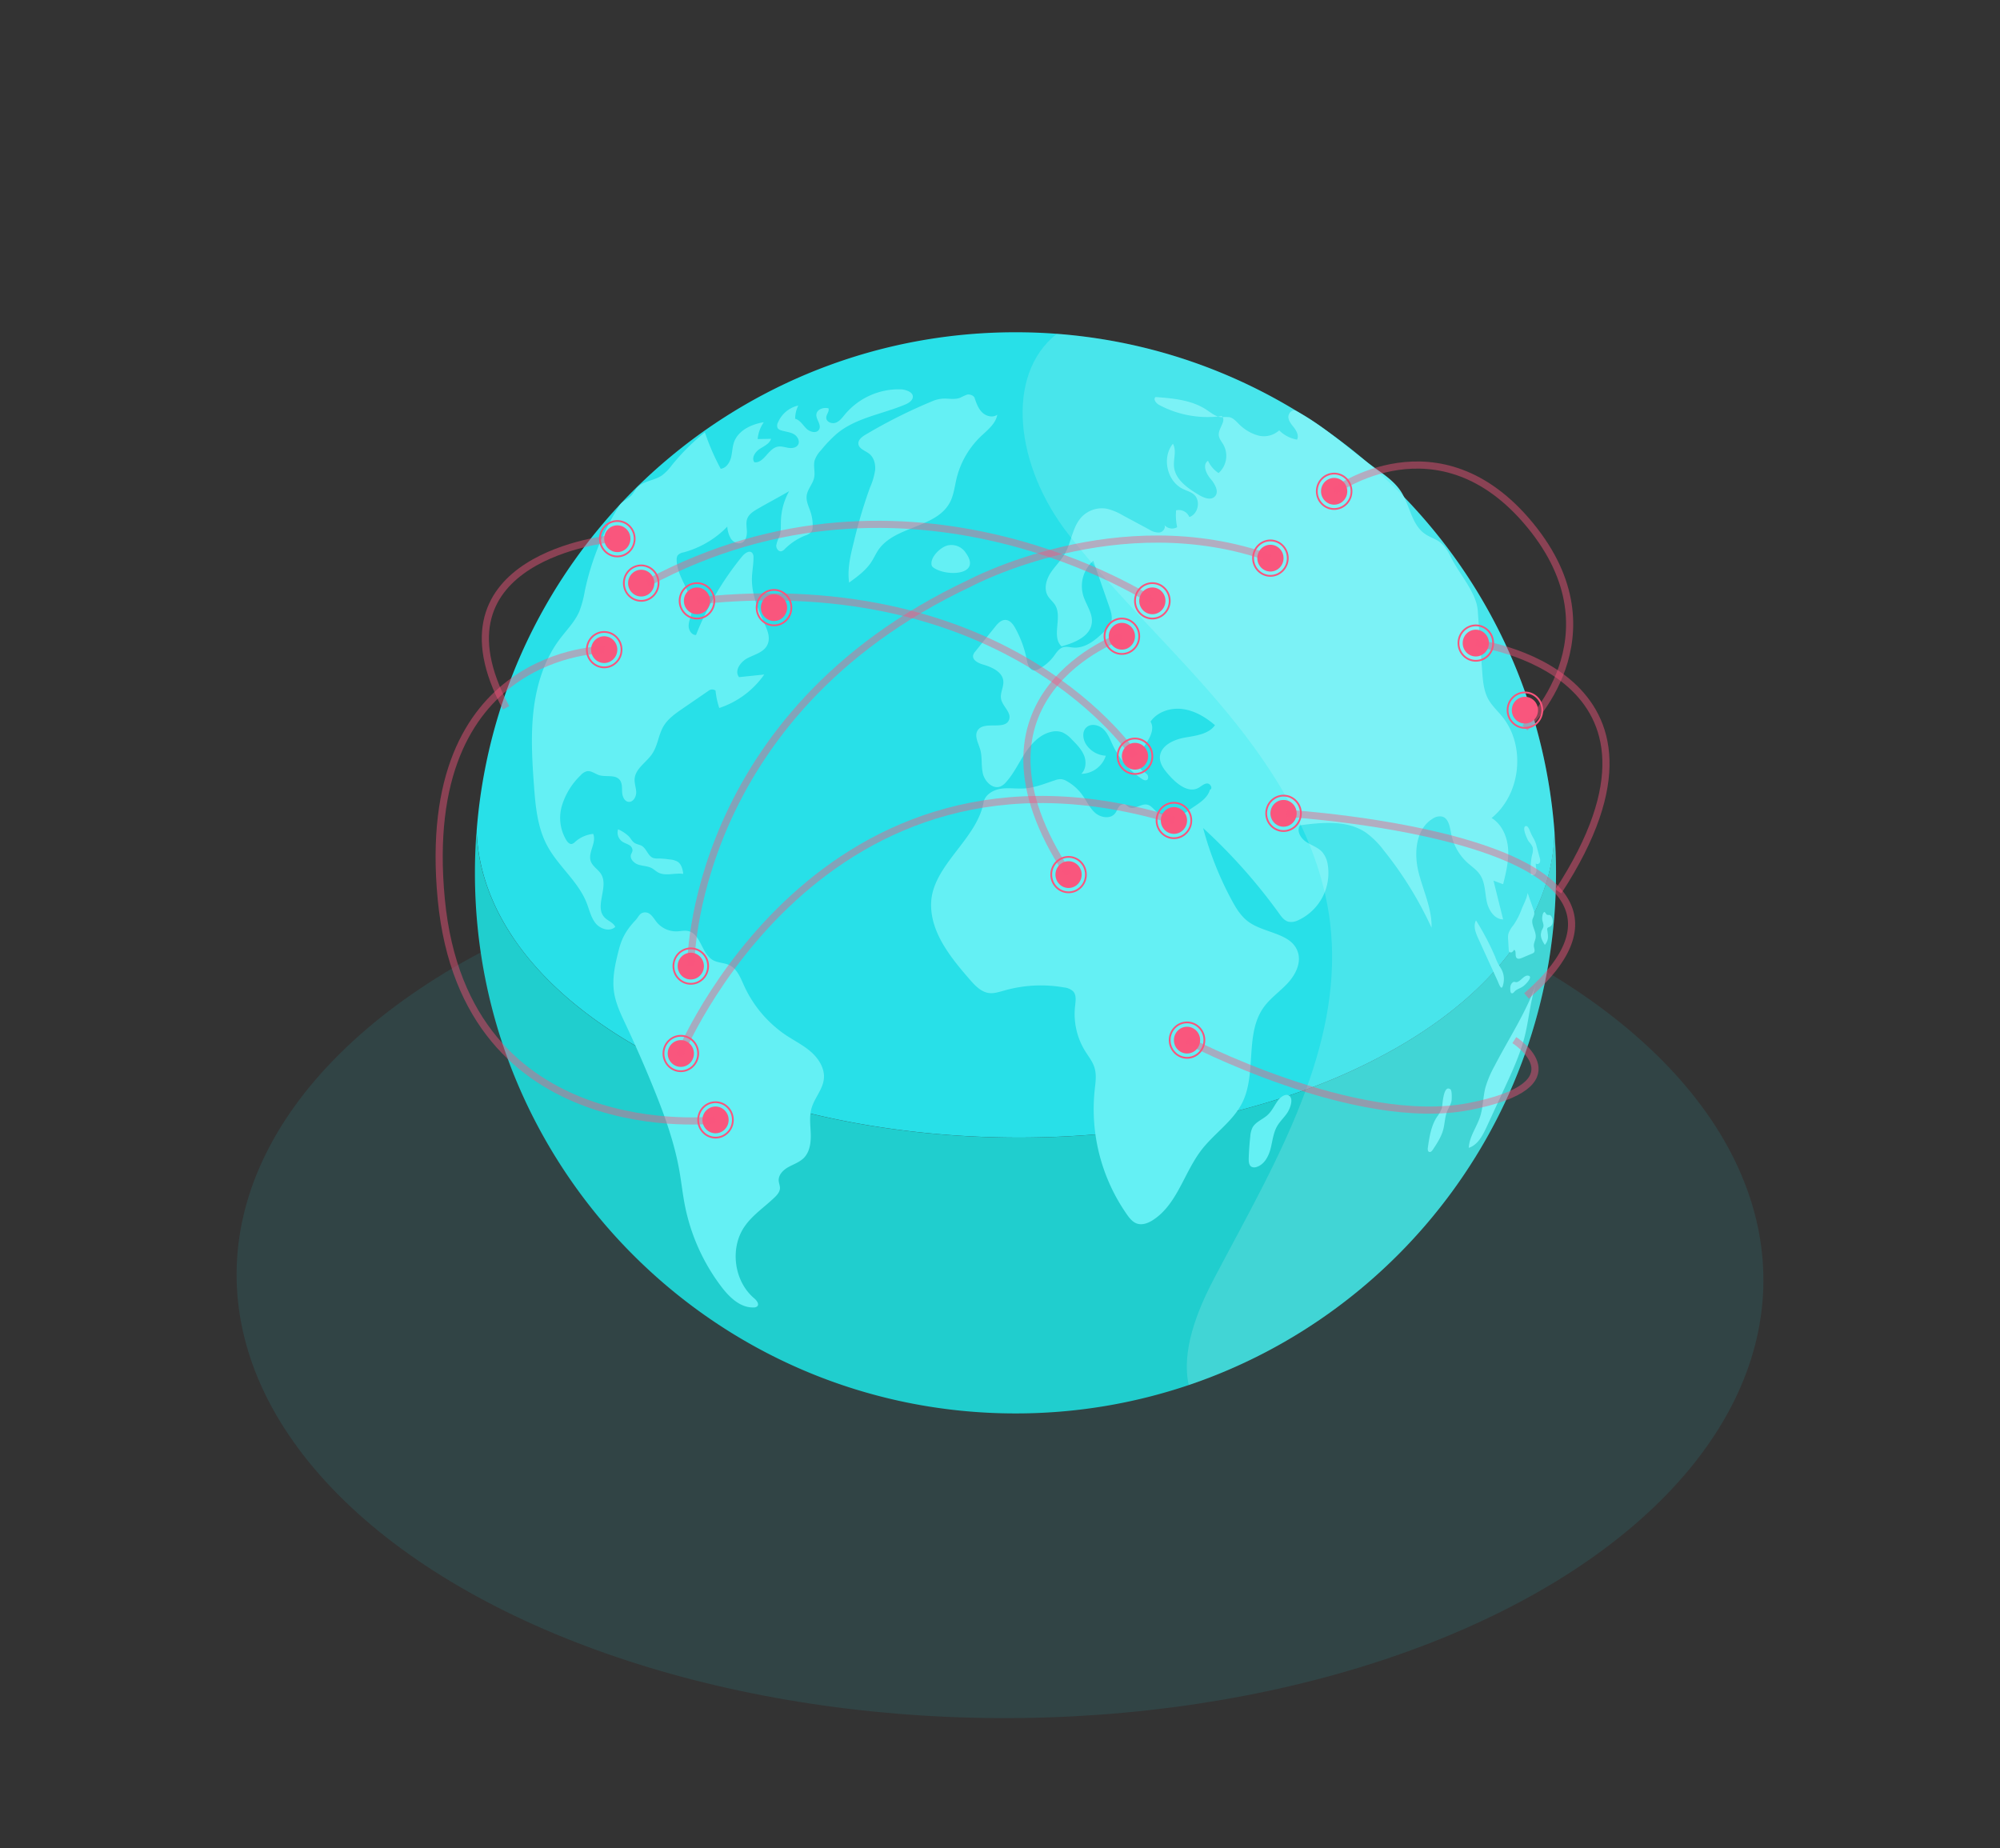 <svg id="Layer_1" data-name="Layer 1" xmlns="http://www.w3.org/2000/svg" viewBox="0 0 831 768"><rect x="0" y="0" width="831" height="768" fill="#333333" stroke="none"/><defs><style>.cls-1{fill:#27deee;opacity:0.1;}.cls-2{fill:#20cece;}.cls-3{fill:#28e0e8;}.cls-4{fill:#64f0f4;}.cls-5{fill:#fff;opacity:0.15;}.cls-6{fill:#f9567d;}.cls-7,.cls-8{fill:none;stroke:#f9567d;stroke-miterlimit:10;}.cls-7{stroke-width:0.74px;}.cls-8{stroke-width:2.97px;opacity:0.44;}</style></defs><title>Artboard 5 copy</title><ellipse class="cls-1" cx="415.5" cy="530.75" rx="183.13" ry="317.2" transform="translate(-117.49 943.36) rotate(-89.69)"/><path class="cls-2" d="M646.53,362.69c0,98.85-63.87,182.79-152.6,212.8a224.18,224.18,0,0,1-72,11.79c-124,0-224.6-100.56-224.6-224.59q0-8.82.68-17.46c1.14,32.34,23.17,64.54,66,89.29,75.86,43.8,192.15,49.93,278.59,18.23a243.57,243.57,0,0,0,38.16-17.66c42.75-24.66,64.43-56.93,65.1-89.37Q646.53,354.12,646.53,362.69Z"/><path class="cls-3" d="M645.9,345.69v0c-.67,32.44-22.35,64.71-65.1,89.37a243.57,243.57,0,0,1-38.16,17.66c-86.44,31.7-202.73,25.57-278.59-18.23-42.87-24.75-64.9-56.95-66-89.29a222.37,222.37,0,0,1,3.41-25.35c20-103.56,111.1-181.8,220.51-181.8q8.67,0,17.17.65C542.25,146.52,626,224,643.25,324.21,644.47,331.25,645.36,338.43,645.9,345.69Z"/><path class="cls-4" d="M404.94,165.32c.73,2.18,1.53,4.45,3.17,6.05s4.43,2.31,6.27.93c-.69,3.86-4.17,6.45-7,9.17a36,36,0,0,0-9.92,17.31c-.81,3.36-1.16,6.89-2.76,9.94-5.65,10.74-22.85,9.75-29.72,19.75-1.08,1.57-1.84,3.33-2.87,4.93-2.3,3.59-5.84,6.16-9.3,8.66-.83-5.71.61-11.48,2-17.06a204.72,204.72,0,0,1,6.71-22.54,27,27,0,0,0,2.1-7.18c.21-2.5-.51-5.23-2.49-6.77-1.65-1.29-4.26-2-4.46-4.08-.16-1.69,1.48-2.94,2.94-3.81a214.64,214.64,0,0,1,28.13-14.07,12.68,12.68,0,0,1,5.48-.92c1.92.08,3.91.33,5.71-.36a28.54,28.54,0,0,1,2.88-1.3C402.88,163.7,404.6,164.32,404.94,165.32Z"/><path class="cls-4" d="M257.12,210.41A109,109,0,0,0,243,245.49a45.1,45.1,0,0,1-2.31,8.6c-1.9,4.36-5.38,7.8-8.23,11.61-6.27,8.41-9.5,18.79-10.74,29.2s-.63,21,.14,31.42c.62,8.58,1.42,17.42,5.47,25,4.55,8.55,12.87,14.82,16.42,23.83,1.13,2.89,1.78,6.07,3.74,8.48s5.91,3.63,8.15,1.48c-.84-1.82-3.09-2.48-4.47-3.93-4.29-4.49,1.82-12.6-1.37-17.92-1.2-2-3.55-3.21-4.33-5.4-1.29-3.67,2.53-7.79,1-11.37a13.18,13.18,0,0,0-7.5,3.3,2.92,2.92,0,0,1-1.37.87c-.91.15-1.68-.65-2.19-1.41a17.85,17.85,0,0,1-1.94-14.45,29.27,29.27,0,0,1,7.79-12.67,5.17,5.17,0,0,1,2.57-1.67c1.75-.33,3.31,1,5,1.59,2.9.94,6.76-.37,8.66,2,1.1,1.36.91,3.3,1,5.05s.89,3.83,2.62,4.06c1.89.25,3.23-2,3.23-3.87s-.79-3.76-.65-5.66c.31-4.3,4.87-6.82,7.28-10.4s2.6-7.92,4.73-11.5c1.86-3.11,4.94-5.26,7.93-7.31l10.74-7.38a2.39,2.39,0,0,1,2.93-.12,34,34,0,0,0,1.55,7.25,36.82,36.82,0,0,0,18.69-13.91l-10.45,1.09c-2.11-2.59.6-6.42,3.58-7.93s6.69-2.43,8.15-5.43,0-6.29-1.31-9.21c-2.7-5.9-5.25-12.12-5.08-18.6.07-2.86.67-5.69.64-8.55a2.75,2.75,0,0,0-.56-1.93c-1.14-1.17-3,.13-4.07,1.39a122.45,122.45,0,0,0-19.24,32.74c-1.81.1-3.08-2-3.07-3.78s.85-3.53,1.19-5.32c1.43-7.64-6.13-14.37-6.16-22.14a3.23,3.23,0,0,1,.39-1.79,3.9,3.9,0,0,1,2.39-1.27,39.59,39.59,0,0,0,18.25-10.72,11.26,11.26,0,0,0,1.54,5.08c1,1.46,3.07,2.38,4.65,1.55s2-2.89,1.95-4.67-.47-3.64.17-5.3c.74-1.9,2.62-3.06,4.38-4.09,3.73-2.17,9.29-5.12,13-7.3a27.2,27.2,0,0,0-3.41,12.42c-.07,2.16.12,4.39-.62,6.42a14.17,14.17,0,0,0-1.31,3.6c-.11,1.28.88,2.78,2.14,2.53a3.15,3.15,0,0,0,1.46-1,25.64,25.64,0,0,1,8.47-5.56,5,5,0,0,0,2.63-1.72,3.89,3.89,0,0,0,.42-1.87,17.53,17.53,0,0,0-.82-6c-.73-2.28-1.95-4.54-1.67-6.91.33-2.76,2.61-4.94,3.13-7.66.44-2.3-.42-4.74.18-7a11.19,11.19,0,0,1,2.63-4.23,53.71,53.71,0,0,1,6.81-7.09c7.94-6.48,18.71-7.94,28.15-11.91,1.56-.65,3.33-1.77,3.21-3.45-.13-1.89-3.17-2.82-5.06-2.88a29.15,29.15,0,0,0-23.11,10.37c-1.12,1.35-2.21,2.88-3.86,3.49s-4-.35-3.94-2.11c0-1.36,1.4-2.61.91-3.87-2-.5-4.65.34-5,2.39s2.15,4.33,1.17,6.29-3.87,1.21-5.35-.26-2.62-3.54-4.65-4.08a12.31,12.31,0,0,1,1.3-5.49,12.05,12.05,0,0,0-8.46,7.08,2.57,2.57,0,0,0-.08,2.35,2.51,2.51,0,0,0,1.38.87c1.73.57,3.62.67,5.22,1.54s2.79,3,1.81,4.51c-.79,1.26-2.54,1.46-4,1.23s-2.93-.77-4.39-.49c-4,.75-5.71,6.95-9.71,6.48-1.34-1.74.27-4.26,2.1-5.47s4.15-2.19,4.83-4.28l-5.58.11a14.56,14.56,0,0,1,2.54-7c-5.16.84-10.64,3.4-12.37,8.33-.73,2.08-.7,4.35-1.28,6.48s-2.06,4.3-4.25,4.54a98.8,98.8,0,0,1-6.58-15.16,92.24,92.24,0,0,0-13.65,13.58,20.18,20.18,0,0,1-4.29,4.41c-3.36,2.22-8.16,2.25-10.61,5.44a27,27,0,0,1-1.87,2.7C260.44,207.85,258.66,207.94,257.12,210.41Z"/><path class="cls-4" d="M257.13,394.6c-1.48,5.76-2.86,11.72-2,17.6.7,4.77,2.84,9.2,4.89,13.56q6,12.75,11.3,25.79c4.58,11.24,8.79,22.72,10.92,34.67.87,4.87,1.38,9.81,2.34,14.67a82.16,82.16,0,0,0,15.16,33.75c3.36,4.43,7.95,8.85,13.5,8.6a2,2,0,0,0,1.36-.43c1-.93-.2-2.48-1.24-3.37-8.45-7.15-10.23-21-3.87-30,3.28-4.67,8.17-7.9,12.29-11.86,1.13-1.08,2.27-2.38,2.3-3.95,0-1-.44-2-.52-3-.19-2.44,1.83-4.5,4-5.7s4.55-2,6.31-3.68c2.58-2.5,3.1-6.44,3-10s-.67-7.27.31-10.73c1.21-4.3,4.69-7.84,5.14-12.28.42-4.17-2-8.18-5.14-11s-6.93-4.7-10.43-7a49.66,49.66,0,0,1-17.57-20.65c-1.46-3.23-2.84-6.92-6-8.51-2.19-1.1-4.88-.95-7-2.18-4.72-2.71-5-10.94-10.3-12.06-1.51-.32-3.07.08-4.61.14a10.52,10.52,0,0,1-8.32-3.71c-1.36-1.64-2.64-4.4-5.2-4.16-2,.18-2.38,1.8-3.56,3.09C260.55,386.09,258.49,389.29,257.13,394.6Z"/><path class="cls-4" d="M258.64,349.74c.86.57,1.87.83,2.75,1.37a2.55,2.55,0,0,1,1.4,2.5,9.86,9.86,0,0,1-.58,1.34c-.66,1.84,1.15,3.69,3,4.3s3.93.56,5.64,1.49c.9.5,1.65,1.23,2.54,1.73,3.11,1.71,7,.1,10.51.63-.24-1.86-.71-3.89-2.24-5a7.6,7.6,0,0,0-3.45-1,35.7,35.7,0,0,0-4.61-.4,6.8,6.8,0,0,1-2.07-.17c-2.4-.77-2.91-4.26-5.22-5.25-1.17-.5-2.14-.52-3.13-1.41-.74-.66-1.2-1.66-1.92-2.37a15.28,15.28,0,0,0-4.45-2.93A4.61,4.61,0,0,0,258.64,349.74Z"/><path class="cls-4" d="M387.14,235a1.77,1.77,0,0,0,.77.88c5.34,3.76,20.11,3.23,13.41-6.11a7.09,7.09,0,0,0-7.75-3.1C390.73,227.42,386.18,231.69,387.14,235Z"/><path class="cls-4" d="M538.39,170.67c-1.52-.8-3.25,1.15-3.06,2.85s1.48,3,2.51,4.4,1.86,3.22,1.08,4.74a13.68,13.68,0,0,1-7.41-3.85,9.51,9.51,0,0,1-8.94,2.09,18.14,18.14,0,0,1-8.08-5c-1.08-1.06-2.18-2.24-3.65-2.57a24.09,24.09,0,0,0-3.4,0c-2.35-.16-4.26-1.84-6.23-3.13-6.11-4-13.76-4.69-21.06-5.23-1.13.88.21,2.6,1.47,3.28a42.79,42.79,0,0,0,26,4.63c2.08,1.81-1.26,4.9-1.24,7.66,0,1.62,1.22,2.93,2,4.34a9.54,9.54,0,0,1-2.07,11.67,12.12,12.12,0,0,1-4.37-5.09c-2.41,1.53-.85,5.25,1,7.42s3.8,5.53,1.74,7.49c-1.71,1.63-4.5.48-6.53-.73-4.66-2.79-9.84-6.35-10.35-11.75-.29-3.21,1.14-6.72-.45-9.52-4.67,5.7-2.5,15.56,4.14,18.78,1.55.76,3.3,1.21,4.61,2.34,2.91,2.53,1.74,8.17-1.94,9.34a4.71,4.71,0,0,0-5.49-2.78,23,23,0,0,0,.44,7,4.24,4.24,0,0,1-5.31-.91c.68,1.29-.62,2.91-2.06,3.12a7,7,0,0,1-4.13-1.18L466.29,214a23,23,0,0,0-6.4-2.62,11.66,11.66,0,0,0-10.43,3.38c-3.93,4.16-4.24,10.55-7.12,15.49-1.66,2.85-4.14,5.14-5.91,7.93s-2.74,6.48-1.1,9.34c.84,1.46,2.26,2.51,3.12,3.95,3.05,5.11-1.72,13.05,2.64,17.1,5.44-1.5,11.91-4.14,12.56-9.75.47-4-2.42-7.56-3.58-11.42A14,14,0,0,1,454.26,233l6.68,19.21c.66,1.93,1.34,4,.8,6a9.93,9.93,0,0,1-2.94,4.2c-3.53,3.48-7.82,7-12.76,6.66-1.43-.11-2.89-.55-4.27-.15-1.81.53-2.88,2.33-4,3.84a18.89,18.89,0,0,1-6,5.14,3.8,3.8,0,0,1-2.32.62c-1.79-.26-2.43-2.47-2.78-4.25A45.47,45.47,0,0,0,421.85,261c-.89-1.6-2.15-3.32-4-3.42s-3.26,1.46-4.4,2.88l-8.19,10.19a4.09,4.09,0,0,0-.9,1.54c-.46,2,1.95,3.29,3.9,3.86,3.74,1.1,8.2,3,8.61,6.85.26,2.51-1.4,5-.93,7.47.59,3.13,4.41,5.64,3.34,8.64-1.64,4.61-10.38.34-13.05,4.44-1.48,2.29.22,5.19,1,7.81,1,3.29.36,6.86,1.17,10.2s4.15,6.61,7.33,5.3a6.67,6.67,0,0,0,2.36-1.87c3.19-3.55,5.21-8,7.82-11.95s6.15-7.77,10.8-8.84a8.06,8.06,0,0,1,4.74.2,12.23,12.23,0,0,1,3.94,3c1.95,1.95,3.95,4,5,6.52s.88,5.81-1.11,7.71A10.89,10.89,0,0,0,459.47,314a10.39,10.39,0,0,1-8.16-4.65c-1.42-2.18-1.81-5.42.13-7.16s5.22-1,7.1.86,2.79,4.41,3.93,6.78a34.7,34.7,0,0,0,11.95,13.78c.65.43,1.5.85,2.16.44s.61-1.66,0-2.34a20.92,20.92,0,0,0-2.1-1.62c-2.79-2.44-1.12-7,1-10.08s4.47-7,2.56-10.17c2.87-4.15,8.41-5.9,13.42-5.22s9.52,3.41,13.36,6.69c-2.74,3.86-8.13,4.36-12.78,5.21S482,310,481.93,314.77c0,2.83,1.95,5.23,3.83,7.35,3.17,3.58,7.93,7.51,12.15,5.27,1.22-.65,2.27-1.8,3.65-1.86s2.48,2.18,1.16,2.61c-1.06,3.87-5.22,6-8.48,8.3a13.81,13.81,0,0,1-3.86,2.3,11.11,11.11,0,0,1-4.07.21A10.6,10.6,0,0,1,481,337.6c-1.5-1-2.53-2.89-4.31-3.27-2.61-.55-5.41,2.38-7.7,1-.58-.35-1-.94-1.66-1.14a2.43,2.43,0,0,0-2.54,1.22c-.57.83-.88,1.82-1.52,2.6-1.93,2.39-5.92,1.75-8.24-.28s-3.57-5-5.36-7.46a19.84,19.84,0,0,0-6.29-5.63,5.81,5.81,0,0,0-2.57-.91,6.63,6.63,0,0,0-2.4.45c-4.19,1.36-8.33,3.11-12.73,3.41-3.27.23-6.58-.36-9.82.13s-6.63,2.51-7.21,5.74c-2.74,15.25-21.2,26.16-21.76,41.65-.44,12.16,8,22.62,16,31.82,2.22,2.56,4.77,5.3,8.14,5.69,2.05.23,4.07-.46,6.05-1a55.59,55.59,0,0,1,25.09-1.33,6.37,6.37,0,0,1,3.75,1.64c1.41,1.58,1,4,.78,6.1a29.23,29.23,0,0,0,4.15,18.65c1.38,2.23,3.09,4.31,3.87,6.82,1,3.08.44,6.4.1,9.61a76.29,76.29,0,0,0,13.45,51.55c1.09,1.54,2.34,3.11,4.12,3.73,2.27.78,4.78-.22,6.78-1.54,10-6.54,12.82-19.71,20.11-29.13,5.29-6.83,13-11.8,16.88-19.54,6.1-12.25.94-28.47,8.88-39.61,2.79-3.9,6.88-6.66,10.12-10.2s5.67-8.54,4-13.05c-2.77-7.7-13.79-7.5-20.41-12.31-3.18-2.32-5.28-5.81-7.13-9.29a138.69,138.69,0,0,1-11.72-29.65,232.6,232.6,0,0,1,31.59,35.5c1,1.44,2.21,3,3.93,3.42a6.4,6.4,0,0,0,4-.64,21.62,21.62,0,0,0,12.24-23.18,10.49,10.49,0,0,0-2.3-5.17c-1.8-2-4.56-2.77-6.78-4.28s-4-4.61-2.41-6.81c9.25-1.21,19.42-2.23,27.2,2.92a34.87,34.87,0,0,1,7.59,7.51,153.82,153.82,0,0,1,19.85,32.13c.23-8.08-3.63-15.64-5.5-23.49s-.95-17.65,6-21.83a5.14,5.14,0,0,1,3.9-.86c2.7.74,3.2,4.25,3.72,7a22,22,0,0,0,6.77,12.14c1.81,1.65,3.92,3,5.28,5.07,2.06,3.11,2,7.12,2.7,10.78s3.13,7.68,6.87,7.74l-4-16.11,4,1.48c1.21-4.85,2.43-9.8,2.06-14.79s-2.57-10.11-6.84-12.72c12.22-9.9,14.29-30.06,4.33-42.23-1.91-2.35-4.2-4.42-5.67-7.06-1.93-3.47-2.27-7.56-2.57-11.52L614,253.61c-.56-7.29-7.53-15-10.83-21.51-1.27-2.52-2.62-5.13-4.88-6.83-1.86-1.4-4.19-2.05-6.11-3.36-5.69-3.85-6.33-11.9-10.06-17.67-2.49-3.85-6.33-6.6-10.07-9.26C561,187.13,550.42,177,538.39,170.67Z"/><path class="cls-4" d="M623.4,402a19.77,19.77,0,0,1-2.12-4.36,110.37,110.37,0,0,0-8-15.22c-1.24,2.29-.17,5.1.91,7.48l8,17.51c.69,1.52,1.71,4.83,2.39,1.59A8.6,8.6,0,0,0,623.4,402Z"/><path class="cls-4" d="M629.8,408.08a3.82,3.82,0,0,0-.66-.12,1.12,1.12,0,0,0-.72.33c-1,.87-1,2.38-.82,3.67a1,1,0,0,0,.29.63.71.71,0,0,0,.79,0,4.25,4.25,0,0,0,.6-.6c.92-1,2.34-1.33,3.47-2.09.92-.62,4.25-3.9,2.46-4.46C633.22,404.78,631.62,408.32,629.8,408.08Z"/><path class="cls-4" d="M628.72,384.55a10.44,10.44,0,0,0-2,3.49,8.11,8.11,0,0,0-.09,2.36l.26,4.41a1.29,1.29,0,0,0,.11.55.92.92,0,0,0,1.21.26,2.71,2.71,0,0,0,.91-1c1.13.6.14,2.68,1.14,3.49.56.45,1.39.19,2.06-.09l4.27-1.8a1.91,1.91,0,0,0,.73-.43c.63-.68.1-1.74,0-2.65-.12-1.22.6-2.36.75-3.57.33-2.63-2-5.17-1.29-7.72a13.58,13.58,0,0,0,.71-2,4.55,4.55,0,0,0-.36-2L634.72,371c-.28,2.26-1.64,4.61-2.46,6.72A29.93,29.93,0,0,1,628.72,384.55Z"/><path class="cls-4" d="M640.39,387.38c-.56,1.78.48,3.63,1.48,5.21a5.12,5.12,0,0,0,1.32-3.24,19.84,19.84,0,0,0-.32-3,1.11,1.11,0,0,1,.06-.65c.18-.39.69-.47,1.08-.67,1.39-.69,1.36-3,.66-4.15s-1.23-.43-2-.87c-.19-.12-.78-1.08-.88-1.07-.9.06-1.07,2.44-1,3,.07,1,.59,1.83.53,2.81S640.39,386.56,640.39,387.38Z"/><path class="cls-4" d="M635.14,349.58a9.33,9.33,0,0,1,1.67,2.4,6,6,0,0,1-.21,3.16,25.14,25.14,0,0,0-.46,8.25A1.33,1.33,0,0,0,638,363a3.06,3.06,0,0,0,.33-2.11,8.43,8.43,0,0,1-.19-2.17c.4.55,1.37.25,1.66-.37a3,3,0,0,0-.07-2l-1.27-4.72a11.32,11.32,0,0,0-1.28-3.3,25.28,25.28,0,0,1-1.73-3.65c-.23-.51-.84-1.79-1.67-1.38C632.35,344,634.59,348.7,635.14,349.58Z"/><path class="cls-4" d="M526.32,463.6c-2,1.66-4.71,2.66-5.93,4.95a9.93,9.93,0,0,0-.89,3.57c-.34,3.1-.57,6.21-.66,9.32,0,1.26.08,2.76,1.18,3.37a2.75,2.75,0,0,0,2.11.06c3.15-1,4.93-4.31,5.77-7.5s1.11-6.6,2.76-9.46c1.24-2.16,3.18-3.81,4.46-5.94.89-1.49,2.46-5.46.49-6.73-1.52-1-3.58.66-4.45,1.8C529.48,459.24,528.52,461.77,526.32,463.6Z"/><path class="cls-4" d="M599.11,460.42a15.84,15.84,0,0,1-2.16,3.81c-2.37,3.74-3.05,8.27-3.68,12.65-.09.65-.07,1.51.55,1.74s1.17-.4,1.53-.94c1.75-2.64,3.53-5.35,4.33-8.41.65-2.47.64-5.1,1.59-7.47.62-1.53,1.68-3,1.87-4.64.09-.84.18-4.05-.47-4.53C599.6,450.4,599.39,459.45,599.11,460.42Z"/><path class="cls-4" d="M620.94,443a44,44,0,0,0-3.76,8.9c-1,3.92-.92,8.08-2.15,11.95-1.41,4.44-4.53,8.41-4.76,13.07,3.74-1.18,5.77-5.1,7.42-8.66q3.76-8.16,7.54-16.34c3.1-6.72,6.21-13.48,8.11-20.63s2.37-14.94,4.78-22.06C634,420.84,626.55,432.1,620.94,443Z"/><path class="cls-5" d="M646.53,362.69c0,98.85-63.87,182.79-152.6,212.8-3.14-14,3.35-30.62,10.46-44.14,13.39-25.48,28.4-51.61,38.25-78.6,8.23-22.52,12.87-45.64,10-69.49-4-32.7-22-62.11-43-87.46S464.2,248,443.93,222c-22.06-28.25-26.59-66.11-4.83-83.3C542.25,146.52,626,224,643.25,324.21c1.22,7,2.11,14.22,2.65,21.48v0Q646.53,354.12,646.53,362.69Z"/><ellipse class="cls-6" cx="493.21" cy="432.17" rx="5.45" ry="5.56"/><ellipse class="cls-7" cx="493.21" cy="432.17" rx="7.21" ry="7.36"/><ellipse class="cls-6" cx="533.31" cy="337.94" rx="5.45" ry="5.56"/><ellipse class="cls-7" cx="533.31" cy="337.94" rx="7.21" ry="7.36"/><ellipse class="cls-6" cx="633.61" cy="295.07" rx="5.45" ry="5.56"/><ellipse class="cls-7" cx="633.61" cy="295.07" rx="7.21" ry="7.36"/><ellipse class="cls-6" cx="613.2" cy="267.2" rx="5.45" ry="5.56"/><ellipse class="cls-7" cx="613.2" cy="267.2" rx="7.21" ry="7.36"/><ellipse class="cls-6" cx="554.34" cy="204.13" rx="5.45" ry="5.56"/><ellipse class="cls-7" cx="554.34" cy="204.13" rx="7.21" ry="7.36"/><ellipse class="cls-6" cx="527.86" cy="231.91" rx="5.45" ry="5.56"/><ellipse class="cls-7" cx="527.86" cy="231.91" rx="7.21" ry="7.36"/><ellipse class="cls-6" cx="478.8" cy="249.65" rx="5.45" ry="5.56"/><ellipse class="cls-7" cx="478.8" cy="249.65" rx="7.21" ry="7.36"/><ellipse class="cls-6" cx="466.14" cy="264.36" rx="5.45" ry="5.56"/><ellipse class="cls-7" cx="466.14" cy="264.36" rx="7.21" ry="7.36"/><ellipse class="cls-6" cx="471.59" cy="314.22" rx="5.45" ry="5.56"/><ellipse class="cls-7" cx="471.59" cy="314.22" rx="7.21" ry="7.36"/><ellipse class="cls-6" cx="487.77" cy="340.91" rx="5.45" ry="5.56"/><ellipse class="cls-7" cx="487.77" cy="340.91" rx="7.21" ry="7.36"/><ellipse class="cls-6" cx="443.99" cy="363.4" rx="5.45" ry="5.56"/><ellipse class="cls-7" cx="443.99" cy="363.4" rx="7.21" ry="7.36"/><ellipse class="cls-6" cx="287.02" cy="401.41" rx="5.45" ry="5.56"/><ellipse class="cls-7" cx="287.02" cy="401.41" rx="7.21" ry="7.36"/><ellipse class="cls-6" cx="282.88" cy="437.73" rx="5.45" ry="5.56"/><ellipse class="cls-7" cx="282.88" cy="437.73" rx="7.21" ry="7.36"/><ellipse class="cls-6" cx="297.3" cy="465.32" rx="5.45" ry="5.56"/><ellipse class="cls-7" cx="297.3" cy="465.32" rx="7.21" ry="7.36"/><ellipse class="cls-6" cx="321.6" cy="252.48" rx="5.45" ry="5.56"/><ellipse class="cls-7" cx="321.6" cy="252.48" rx="7.21" ry="7.36"/><ellipse class="cls-6" cx="289.6" cy="249.65" rx="5.45" ry="5.56"/><ellipse class="cls-7" cx="289.6" cy="249.65" rx="7.21" ry="7.36"/><ellipse class="cls-6" cx="266.42" cy="242.29" rx="5.45" ry="5.56"/><ellipse class="cls-7" cx="266.42" cy="242.29" rx="7.21" ry="7.36"/><ellipse class="cls-6" cx="256.49" cy="223.84" rx="5.45" ry="5.56"/><ellipse class="cls-7" cx="256.49" cy="223.84" rx="7.21" ry="7.36"/><ellipse class="cls-6" cx="251.04" cy="269.93" rx="5.45" ry="5.56"/><ellipse class="cls-7" cx="251.04" cy="269.93" rx="7.21" ry="7.36"/><path class="cls-8" d="M534.57,337.94s174.77,10.56,99.69,75.88"/><path class="cls-8" d="M613.2,267.2S707.05,279,647.49,370.4"/><path class="cls-8" d="M554.34,204.13s43.41-32.24,81.48,14.15-2.21,84.15-2.21,84.15"/><path class="cls-8" d="M287,401.41s-.46-104.35,116-159.12c0,0,61.61-33,124.88-10.38"/><path class="cls-8" d="M471.59,314.22s-51.51-78.46-182-64.57"/><path class="cls-8" d="M478.8,249.65s-100.65-66.34-209.89-7.36"/><path class="cls-8" d="M254,223.84s-77.75,7.26-43.72,70.25"/><path class="cls-8" d="M466.14,264.36s-71.37,24.71-22.15,99"/><path class="cls-8" d="M282.17,438.89s58.1-142.81,205.6-98"/><path class="cls-8" d="M493.21,432.17S563,469,610.44,459.76s18.77-27.59,18.77-27.59"/><path class="cls-8" d="M251,269.93s-77.59-.13-67.65,103.73S297.3,465.32,297.3,465.32"/></svg>